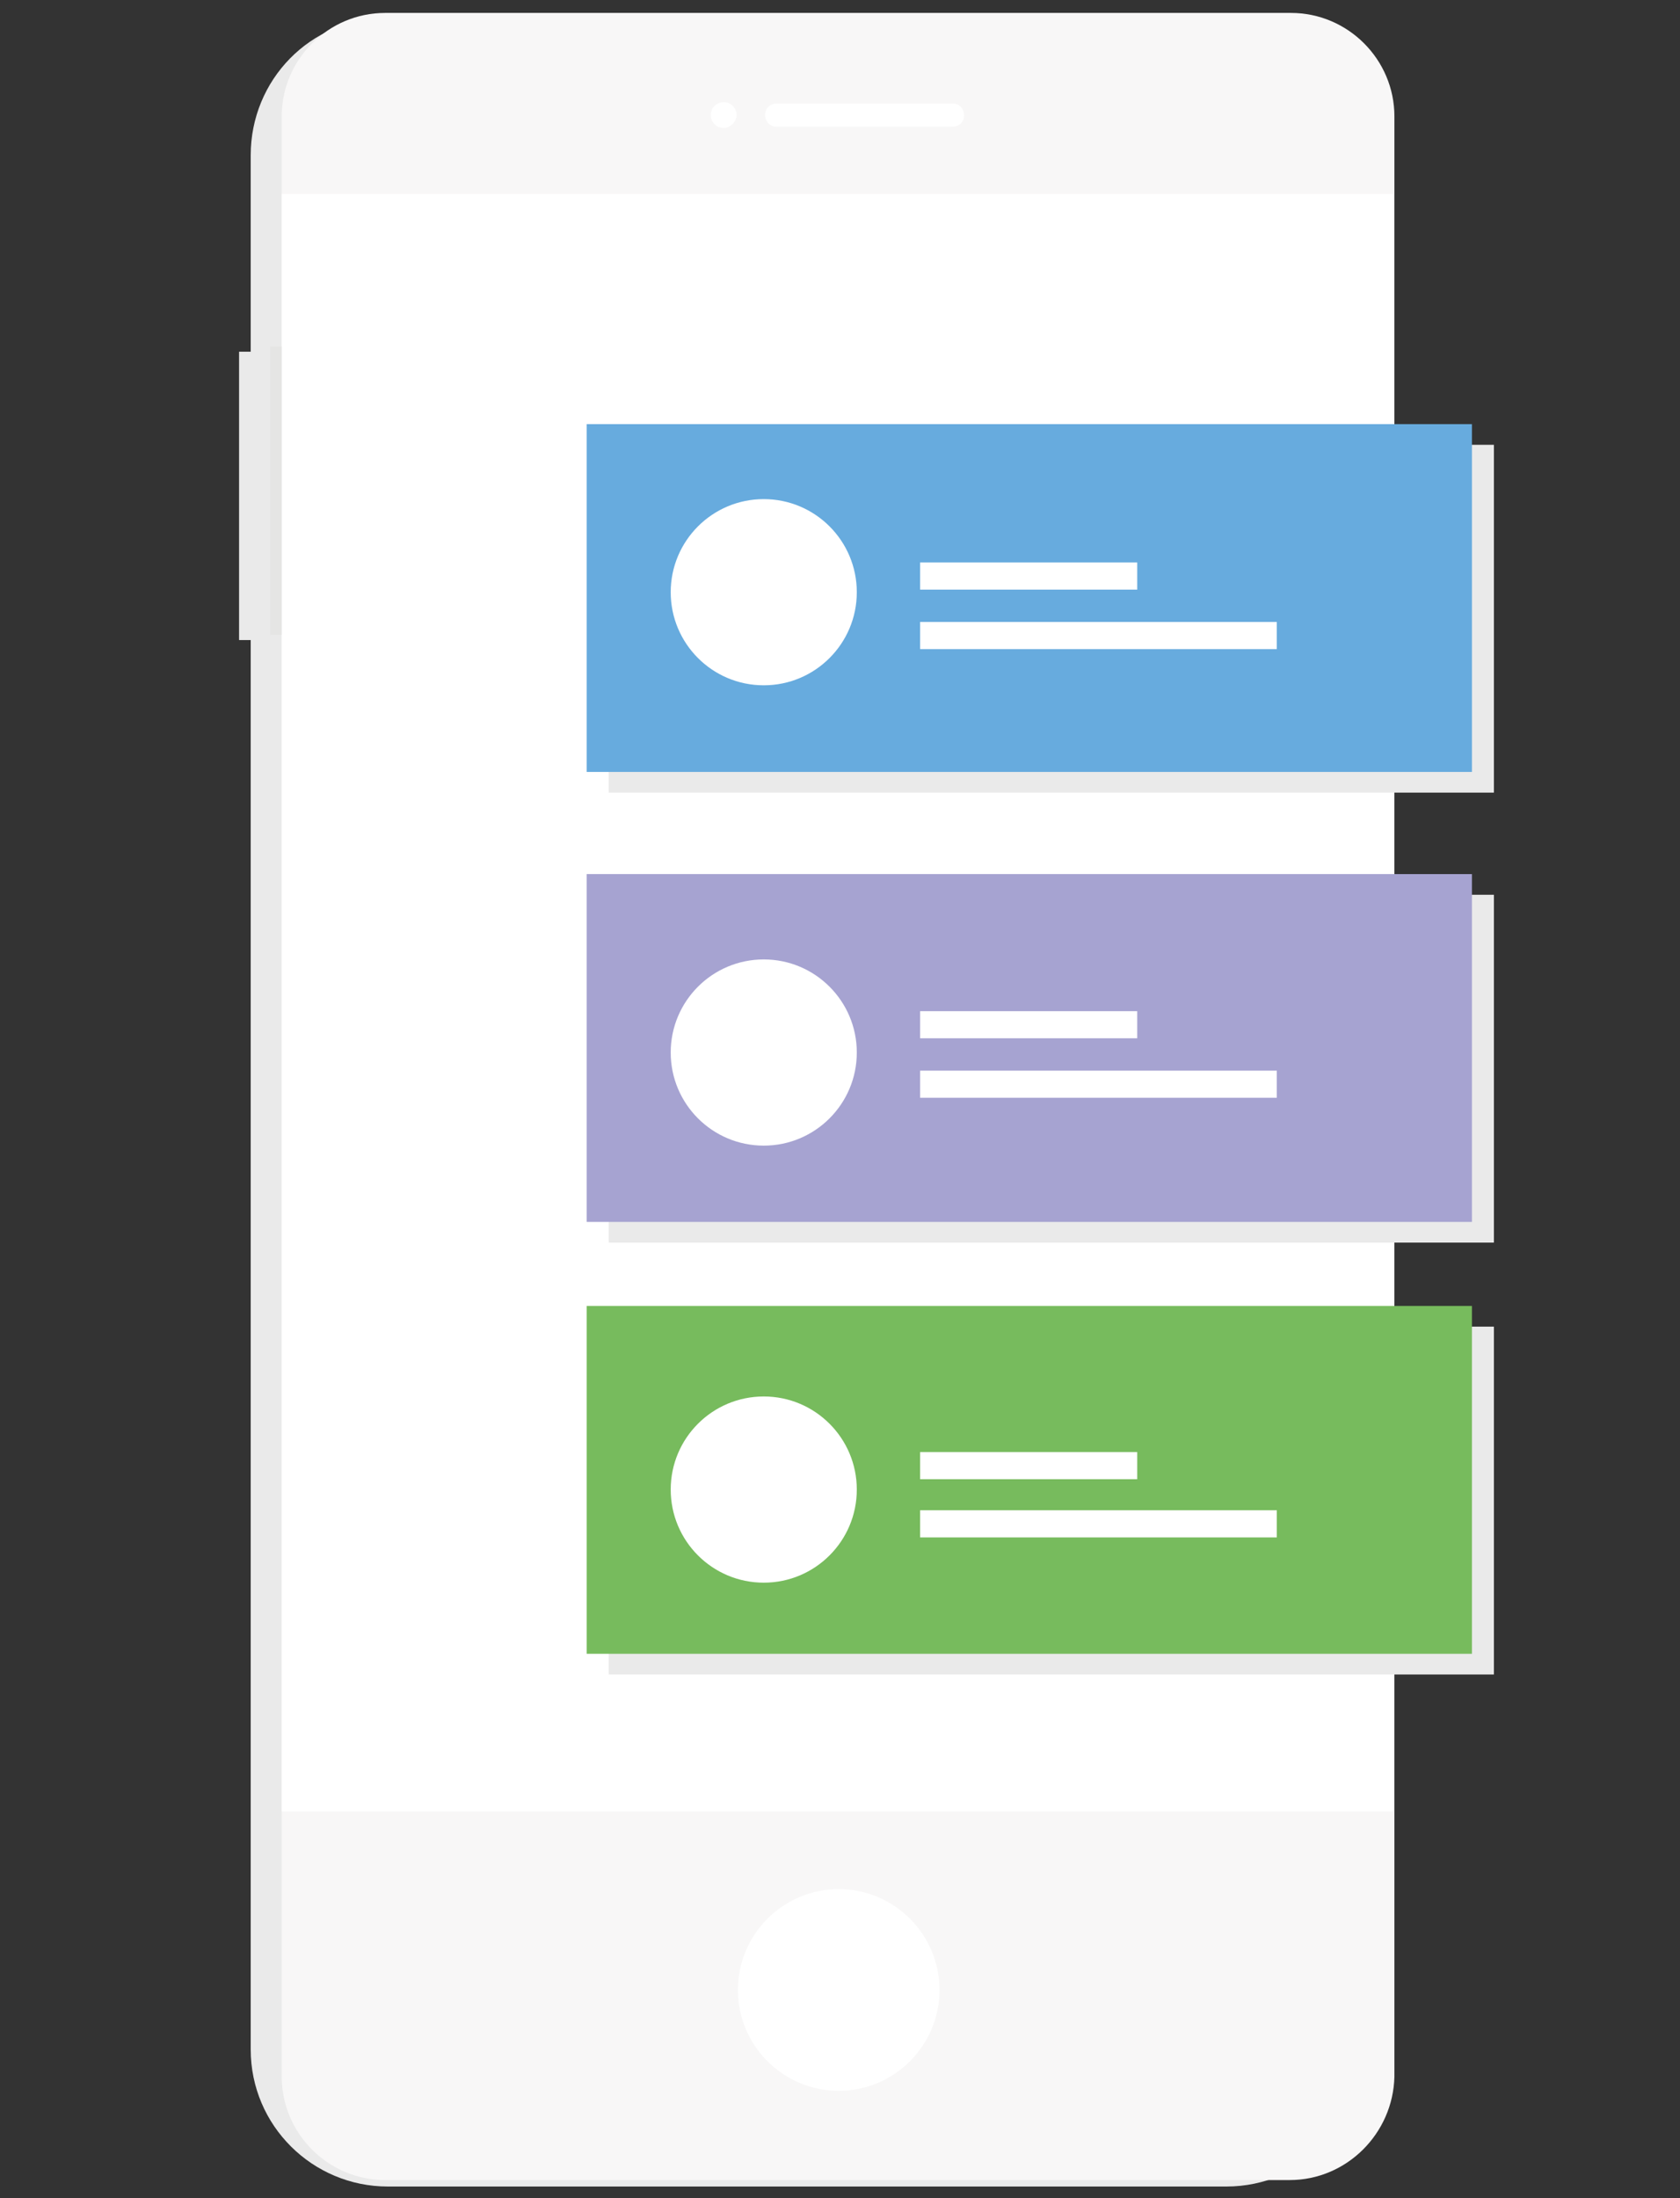 <svg id="Layer_1" xmlns="http://www.w3.org/2000/svg" viewBox="0 0 130 170"><rect x="0" y="0" width="130" height="170" fill="#333333" stroke="none"/><style>.st0{fill:#eaeaea}.st2{fill:#fff}</style><path class="st0" d="M105.4 15.4V12c0-5.9-4.8-10.6-10.6-10.6H29.9C24 1.4 19.4 6.2 19.4 12V27.2h-.9v22.3h.9v109c0 5.9 4.8 10.6 10.6 10.6h64.9c5.9 0 10.6-4.8 10.6-10.6v-17.9l-.1-125.2z"/><path d="M99.8 168.6h-70c-4.4 0-8-3.6-8-8V9c0-4.4 3.6-8 8-8h70.1c4.4 0 8 3.6 8 8v151.6c-.1 4.4-3.7 8-8.1 8z" fill="#f8f7f7"/><path class="st2" d="M21.8 15h86v125.1h-86z"/><path fill="#e5e5e4" d="M20.9 26.8h.9v22.3h-.9z"/><path class="st2" d="M73.6 9.8H60.1c-.6 0-.9-.5-.9-.9 0-.6.5-.9.9-.9h13.6c.6 0 .9.5.9.9 0 .6-.4.9-1 .9zM55 8.9c0-.6.5-1 1-1 .6 0 1 .5 1 1s-.5 1-1 1-1-.4-1-1zM57.1 153.9c0-4.3 3.5-7.8 7.8-7.8s7.8 3.5 7.8 7.8-3.5 7.8-7.8 7.8-7.8-3.5-7.8-7.8z"/><path class="st0" d="M47.1 34.4h68.5v26.9H47.1z"/><path fill="#67abde" d="M45.4 32.8h68.5v26.9H45.4z"/><path class="st0" d="M47.1 69.2h68.5v26.9H47.1z"/><path fill="#a6a3d1" d="M45.4 67.6h68.5v26.9H45.4z"/><path class="st0" d="M47.1 102.6h68.5v26.9H47.1z"/><path fill="#77bb5d" d="M45.4 101h68.5v26.9H45.4z"/><circle class="st2" cx="59.1" cy="45.8" r="7.2"/><circle class="st2" cx="59.1" cy="81.4" r="7.2"/><circle class="st2" cx="59.1" cy="115.2" r="7.2"/><path class="st2" d="M71.2 43.5H88v2.1H71.2zM71.2 48.1h27.6v2.1H71.2zM71.2 78.2H88v2.1H71.2zM71.2 82.8h27.6v2.1H71.2zM71.2 112.3H88v2.1H71.2zM71.2 116.8h27.6v2.1H71.2z"/></svg>